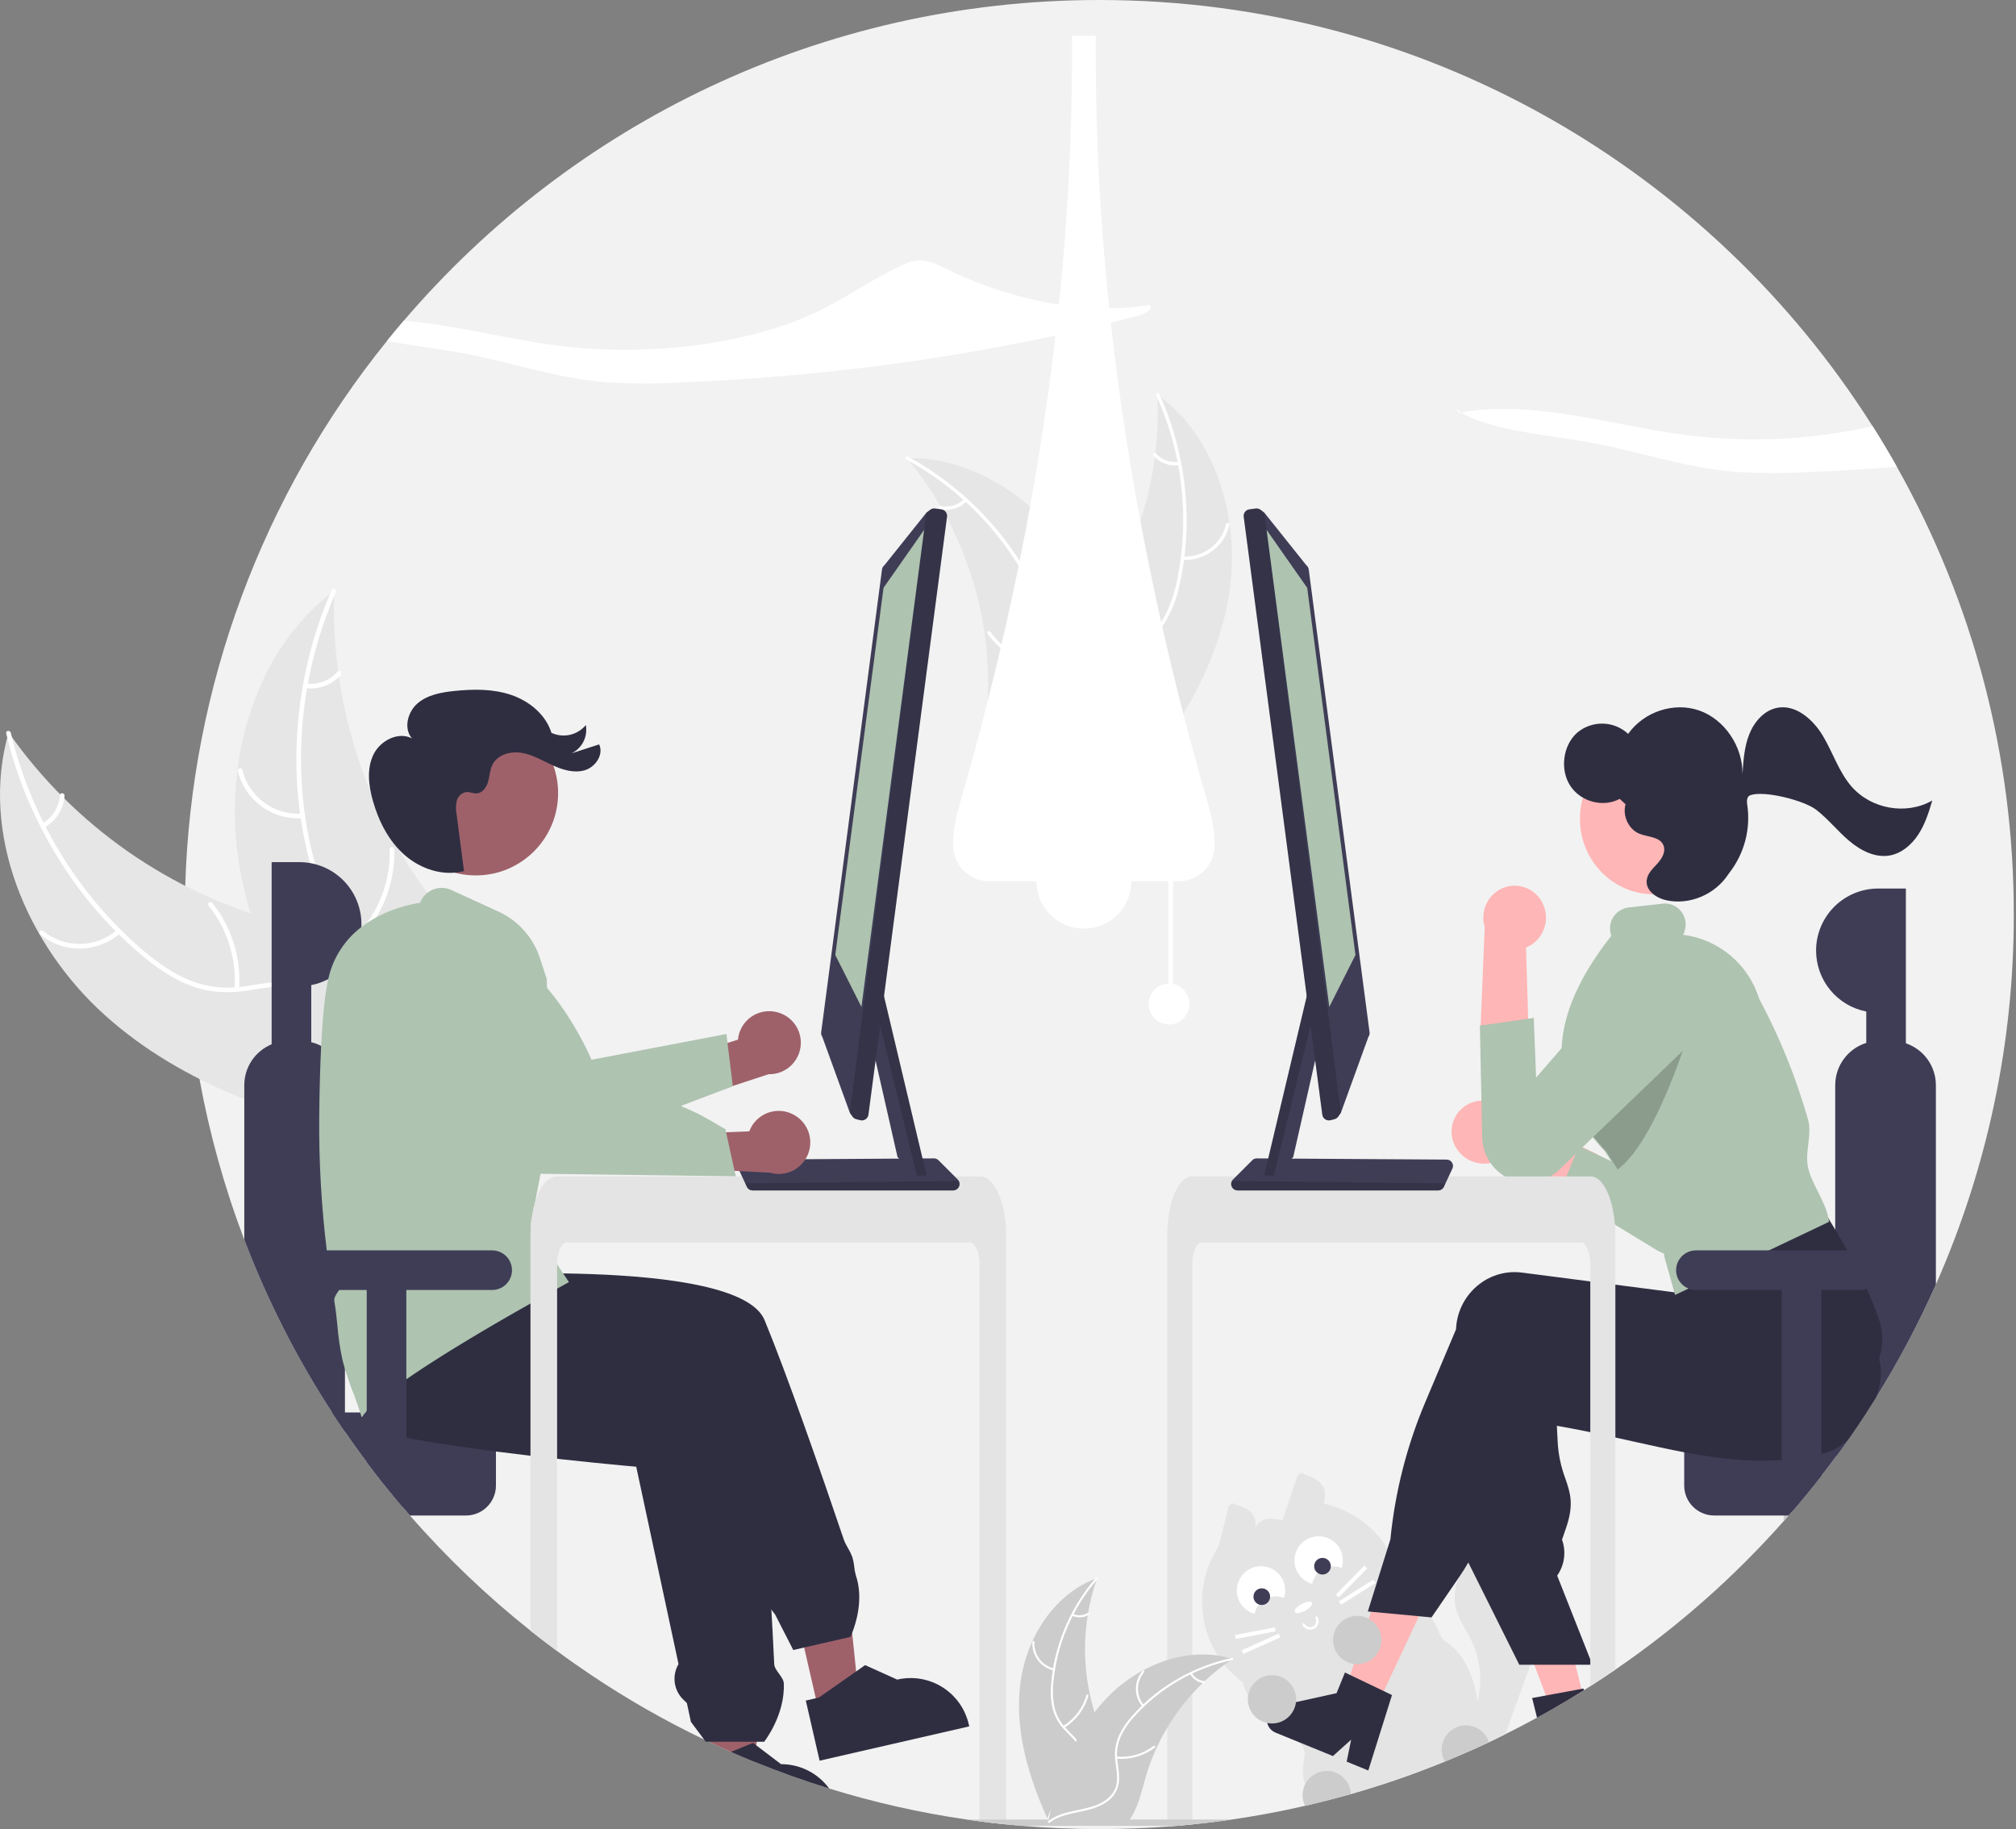 <svg width="884" height="802" viewBox="0 0 884 802" fill="none" xmlns="http://www.w3.org/2000/svg">
<rect x="0" y="0" width="884" height="802" fill="#808080" stroke="none"/>
<g clip-path="url(#clip0_9278_2617)">
<path d="M883.026 401C883.117 456.862 871.479 512.12 848.866 563.2C848.136 564.85 847.396 566.49 846.646 568.12C846.276 568.94 845.896 569.75 845.516 570.57C845.136 571.38 844.756 572.2 844.366 573.01C843.866 574.06 843.366 575.1 842.856 576.14C842.226 577.45 841.586 578.75 840.926 580.05C840.846 580.23 840.756 580.41 840.656 580.59C840.106 581.69 839.556 582.79 838.986 583.89C838.866 584.13 838.746 584.37 838.616 584.6C837.966 585.88 837.296 587.16 836.616 588.43V588.44C835.896 589.79 835.173 591.137 834.446 592.48C832.646 595.8 830.796 599.09 828.896 602.35C828.326 603.32 827.766 604.29 827.186 605.25C826.656 606.15 826.126 607.04 825.586 607.93C825.216 608.55 824.846 609.16 824.466 609.77C823.866 610.76 823.256 611.75 822.636 612.74C822.626 612.75 822.626 612.75 822.626 612.76C821.256 614.96 819.856 617.15 818.446 619.32H818.436C817.786 620.33 817.126 621.33 816.466 622.33V622.34C814.476 625.34 812.446 628.31 810.376 631.25V631.26C810.368 631.261 810.361 631.264 810.356 631.27V631.28L810.336 631.3C808.696 633.65 807.023 635.98 805.316 638.29V638.3C804.226 639.78 803.126 641.26 802.016 642.72C801.106 643.92 800.186 645.117 799.256 646.31C799.066 646.57 798.866 646.82 798.656 647.08V647.09C798.406 647.42 798.156 647.74 797.886 648.07V648.08C793.936 653.13 789.866 658.08 785.676 662.93H785.666C785.446 663.2 785.216 663.46 784.986 663.72C784.766 663.98 784.526 664.24 784.296 664.51H784.286C783.936 664.92 783.576 665.33 783.216 665.74C782.866 666.15 782.496 666.56 782.126 666.97V666.98C760.286 691.621 735.5 713.485 708.326 732.08C704.706 734.57 701.04 736.993 697.326 739.35C696.406 739.94 695.486 740.52 694.556 741.1C694.276 741.29 693.996 741.46 693.716 741.63C693.226 741.94 692.726 742.25 692.226 742.56C691.736 742.86 691.236 743.17 690.736 743.47C688.746 744.69 686.736 745.89 684.726 747.07C684.226 747.37 683.716 747.66 683.206 747.96C682.706 748.25 682.196 748.54 681.686 748.83C681.679 748.84 681.671 748.849 681.66 748.856C681.65 748.863 681.638 748.868 681.626 748.87L681.606 748.88L681.586 748.9H681.576C679.056 750.35 676.526 751.78 673.966 753.16C669.386 755.66 664.76 758.07 660.086 760.39C658.926 760.97 657.756 761.54 656.586 762.11C655.616 762.58 654.636 763.05 653.666 763.51C653.396 763.64 653.136 763.77 652.866 763.89C652.056 764.27 651.246 764.65 650.436 765.02C649.556 765.44 648.666 765.84 647.786 766.24C646.796 766.69 645.816 767.13 644.826 767.57C641.106 769.23 637.346 770.83 633.576 772.37C620.108 777.885 606.343 782.645 592.346 786.63C591.696 786.82 591.036 787.01 590.376 787.19C584.386 788.87 578.353 790.407 572.276 791.8C561.666 794.24 550.959 796.243 540.156 797.81C540.136 797.81 540.106 797.82 540.086 797.82C538.796 798.01 537.496 798.19 536.206 798.37C536.096 798.39 535.976 798.41 535.856 798.42C535.846 798.43 535.836 798.43 535.816 798.42C535.816 798.42 535.816 798.43 535.806 798.42C534.376 798.61 532.946 798.8 531.506 798.98C531.406 799 531.306 799.01 531.206 799.02C529.866 799.18 528.516 799.34 527.166 799.49C525.716 799.65 524.266 799.8 522.806 799.95C521.696 800.06 520.586 800.17 519.476 800.27C519.377 800.29 519.277 800.3 519.176 800.3C518.166 800.39 517.156 800.48 516.146 800.56C516.106 800.56 516.056 800.57 516.016 800.57C515.136 800.65 514.256 800.71 513.376 800.78C503.026 801.6 492.576 802.007 482.026 802C470.576 802 459.243 801.523 448.026 800.57C447.986 800.57 447.946 800.56 447.906 800.56C445.516 800.36 443.13 800.14 440.746 799.9C440.116 799.84 439.496 799.77 438.866 799.71C438.746 799.7 438.626 799.69 438.506 799.67C438.316 799.65 438.126 799.63 437.926 799.61C437.826 799.6 437.716 799.59 437.616 799.57C436.786 799.48 435.956 799.39 435.116 799.29C434.186 799.18 433.246 799.07 432.316 798.95C431.386 798.84 430.446 798.72 429.516 798.59C429.316 798.57 429.106 798.55 428.906 798.51C428.226 798.43 427.546 798.34 426.876 798.24C426.546 798.2 426.226 798.15 425.906 798.1C425.256 798.01 424.616 797.92 423.966 797.82C423.946 797.82 423.916 797.81 423.896 797.81C403.476 794.861 383.317 790.317 363.606 784.22H363.596C362.526 783.89 361.456 783.55 360.386 783.21C360.066 783.12 359.746 783.02 359.426 782.91C356.646 782.02 353.883 781.1 351.136 780.15C347.346 778.85 343.583 777.49 339.846 776.07C338.826 775.68 337.816 775.29 336.796 774.9C334.766 774.1 332.746 773.3 330.736 772.48C327.306 771.08 323.9 769.637 320.516 768.15H320.506V768.14C317.346 766.75 314.21 765.317 311.096 763.84C311.004 763.813 310.917 763.772 310.836 763.72C310.826 763.72 310.826 763.71 310.816 763.71C310.126 763.39 309.436 763.06 308.746 762.73L308.726 762.72C291.574 754.498 275.034 745.054 259.236 734.46C254.166 731.07 249.183 727.567 244.286 723.95C240.336 721.04 236.443 718.057 232.606 715C213.495 699.811 195.809 682.911 179.766 664.51H179.756V664.5C178.626 663.21 177.526 661.93 176.406 660.63V660.62C176.246 660.44 176.096 660.26 175.946 660.08C175.236 659.25 174.546 658.43 173.856 657.59V657.58C172.916 656.47 171.996 655.357 171.096 654.24C170.896 654 170.706 653.77 170.516 653.53H170.506V653.52C169.766 652.62 169.036 651.71 168.316 650.8C167.946 650.35 167.586 649.89 167.226 649.43H167.216V649.42C165.036 646.67 162.899 643.893 160.806 641.09V641.08C160.226 640.31 159.656 639.54 159.096 638.76H159.086C156.406 635.14 153.796 631.477 151.256 627.77V627.76C150.296 626.37 149.346 624.97 148.406 623.56C147.466 622.15 146.536 620.737 145.616 619.32H145.606C144.656 617.86 143.716 616.393 142.786 614.92C142.736 614.84 142.686 614.77 142.646 614.7C141.726 613.25 140.82 611.79 139.926 610.32C139.206 609.15 138.496 607.99 137.806 606.82C137.326 606.03 136.856 605.25 136.396 604.45C136.226 604.18 136.076 603.91 135.926 603.65C134.866 601.84 133.826 600.03 132.786 598.21C131.576 596.07 130.376 593.91 129.206 591.75C128.726 590.86 128.246 589.96 127.776 589.06C127.606 588.77 127.456 588.48 127.306 588.18C126.746 587.12 126.186 586.06 125.636 584.99C125.086 583.93 124.536 582.86 123.996 581.79C123.456 580.72 122.916 579.65 122.386 578.57C121.986 577.76 121.586 576.94 121.196 576.13C121.156 576.062 121.119 575.992 121.086 575.92C120.906 575.54 120.716 575.17 120.546 574.79C120.506 574.732 120.476 574.668 120.456 574.6C120.046 573.76 119.646 572.93 119.256 572.09C118.736 571.01 118.236 569.92 117.736 568.83C117.376 568.07 117.036 567.3 116.686 566.53C116.186 565.45 115.696 564.36 115.216 563.26C114.706 562.13 114.216 560.99 113.726 559.85C113.596 559.56 113.476 559.28 113.356 558.99C113.126 558.47 112.906 557.95 112.686 557.43C112.096 556.05 111.516 554.65 110.946 553.26C110.296 551.69 109.663 550.117 109.046 548.54C108.456 547.07 107.883 545.597 107.326 544.12L107.116 543.58V543.57C98.427 520.734 91.853 497.148 87.476 473.11V473.1C84.981 459.376 83.205 445.53 82.156 431.62C82.096 430.86 82.046 430.1 81.996 429.34C81.336 419.93 81.013 410.483 81.026 401C81.026 396.79 81.093 392.6 81.226 388.43C83.819 301.249 114.897 217.317 169.706 149.47C172.116 146.48 174.57 143.527 177.066 140.61C250.606 54.55 359.946 0 482.026 0C624.756 0 750.076 74.57 821.126 186.88C824.826 192.7 828.366 198.627 831.746 204.66C865.472 264.595 883.136 332.228 883.026 401Z" fill="#F2F2F2"/>
<path d="M676.207 715.75C674.767 719.73 673.33 723.71 671.897 727.69C671.627 728.45 671.347 729.2 671.077 729.96C667.417 740.1 663.753 750.243 660.087 760.39C658.927 760.97 657.757 761.54 656.587 762.11C655.617 762.58 654.637 763.05 653.667 763.51C653.397 763.64 653.137 763.77 652.867 763.89C652.057 764.27 651.246 764.65 650.436 765.02C649.556 765.44 648.667 765.84 647.787 766.24C646.797 766.69 645.817 767.13 644.827 767.57C644.312 766.23 644.018 764.815 643.957 763.38C643.914 761.128 644.18 758.88 644.746 756.7C645.616 753.1 646.997 749.57 647.907 745.96C647.957 745.79 647.997 745.61 648.036 745.44C650.065 736.821 649.128 727.77 645.376 719.75C643.116 714.97 639.876 710.62 638.466 705.52C637.241 700.731 637.785 695.661 639.996 691.24C640.817 689.525 641.849 687.92 643.066 686.46C643.356 686.09 643.666 685.74 643.986 685.39C646.928 682.159 650.836 679.966 655.126 679.14C663.336 677.68 671.916 682.05 676.506 688.91C678.387 691.666 679.534 694.857 679.836 698.18C680.337 704.19 678.257 710.08 676.207 715.75Z" fill="#E4E4E4"/>
<path d="M653.536 756.37C651.656 752.9 648.506 749.86 647.906 745.96C645.956 733.44 641.256 724.46 633.466 719.37C631.206 717.9 630.846 714.65 629.456 712.31C628.836 711.26 628.206 710.21 627.556 709.18C626.506 707.47 625.413 705.793 624.276 704.15C622.122 700.973 619.746 697.953 617.166 695.11C616.096 693.92 614.966 692.77 613.796 691.68L613.786 691.67C613.056 690.97 612.316 690.3 611.546 689.65C611.246 689.39 610.936 689.13 610.616 688.87L610.596 688.85C609.245 687.678 607.83 686.583 606.356 685.57C602.966 683.28 599.136 681.69 595.206 682.96C593.662 683.489 592.174 684.173 590.766 685C590.046 685.41 589.336 685.84 588.626 686.27C588.146 686.56 587.666 686.85 587.186 687.15C586.796 687.38 586.406 687.61 586.016 687.83C582.996 689.57 579.963 691.277 576.916 692.95C576.476 693.2 576.036 693.44 575.586 693.68H575.576C575.266 693.86 574.946 694.03 574.626 694.2C574.016 694.54 573.396 694.88 572.786 695.21C570.956 696.2 569.123 697.18 567.286 698.15C566.346 698.65 565.396 699.13 564.446 699.61C564.006 699.83 563.566 700.05 563.136 700.28H563.126C562.966 700.36 562.816 700.44 562.656 700.52C561.356 701.19 560.076 701.88 558.836 702.63C555.239 704.796 552.114 707.663 549.646 711.06C549.166 711.72 548.706 712.4 548.286 713.1C547.735 714.005 547.235 714.94 546.786 715.9C546.476 716.55 546.186 717.2 545.926 717.86V717.87C543.468 724.19 543.124 731.138 544.946 737.67V737.68C545.066 738.13 545.196 738.57 545.346 739.01C545.586 739.75 545.856 740.49 546.156 741.21C546.487 742.013 546.861 742.797 547.276 743.56V743.57C549.501 747.366 552.278 750.81 555.516 753.79L555.616 753.89C556.016 754.28 556.426 754.68 556.826 755.07C557.046 755.28 557.276 755.49 557.516 755.69C560.976 758.66 566.566 760.91 569.726 763.96C571.416 765.59 572.406 767.44 572.016 769.75C570.976 775.88 571.206 779.85 572.266 782.4C575.146 789.36 584.186 785.82 590.376 787.19C591.036 787.01 591.696 786.82 592.346 786.63C606.343 782.645 620.108 777.885 633.576 772.37C637.346 770.83 641.106 769.23 644.826 767.57C645.816 767.13 646.796 766.69 647.786 766.24C648.666 765.84 649.556 765.44 650.436 765.02C651.246 764.65 652.056 764.27 652.866 763.89C653.136 763.77 653.396 763.64 653.666 763.51C654.636 763.05 655.616 762.58 656.586 762.11C655.596 760.18 654.566 758.27 653.536 756.37Z" fill="#E4E4E4"/>
<path d="M580.372 659.284C582.474 652.936 579.583 648.748 572.146 646.526C571.892 646.295 571.584 646.132 571.251 646.052C570.918 645.971 570.569 645.976 570.238 646.065C569.907 646.154 569.603 646.324 569.355 646.561C569.107 646.797 568.922 647.092 568.817 647.419L562.323 666.66C555.531 664.922 550.549 666.112 549.467 672.831C552.148 665.988 549.627 661.695 542.085 659.864C541.84 659.62 541.537 659.441 541.204 659.346C540.872 659.25 540.521 659.24 540.183 659.316C539.846 659.393 539.534 659.553 539.275 659.783C539.016 660.013 538.82 660.304 538.704 660.63L534.434 677.96C529.233 685.794 526.679 695.089 527.146 704.481C527.613 713.873 531.077 722.868 537.03 730.147C542.982 737.427 551.111 742.608 560.223 744.931C569.335 747.254 578.952 746.597 587.663 743.055C596.374 739.514 603.721 733.275 608.628 725.253C613.534 717.231 615.742 707.848 614.927 698.48C614.111 689.111 610.316 680.251 604.097 673.197C597.879 666.143 589.564 661.267 580.372 659.284Z" fill="#E4E4E4"/>
<path d="M576.238 714.12C575.36 714.59 574.332 714.692 573.379 714.405C572.426 714.117 571.625 713.463 571.154 712.587C571.087 712.462 571.073 712.315 571.114 712.179C571.155 712.043 571.249 711.929 571.374 711.862C571.499 711.795 571.645 711.78 571.781 711.821C571.917 711.862 572.031 711.955 572.099 712.08C572.436 712.705 573.007 713.172 573.688 713.376C574.368 713.581 575.102 713.507 575.728 713.171C576.355 712.835 576.822 712.264 577.028 711.584C577.233 710.904 577.161 710.17 576.825 709.543C576.759 709.418 576.745 709.271 576.786 709.136C576.827 709 576.92 708.886 577.045 708.819C577.17 708.752 577.317 708.737 577.453 708.777C577.589 708.818 577.703 708.911 577.771 709.036C578.241 709.914 578.343 710.942 578.056 711.895C577.768 712.848 577.114 713.648 576.238 714.12Z" fill="white"/>
<path d="M572.309 706.231C574.397 705.11 575.741 703.551 575.31 702.748C574.879 701.945 572.836 702.202 570.748 703.323C568.66 704.443 567.316 706.003 567.747 706.806C568.178 707.609 570.22 707.352 572.309 706.231Z" fill="white"/>
<path d="M550.112 707.592C550.394 706.222 550.974 704.931 551.81 703.811C552.646 702.69 553.718 701.766 554.95 701.105C556.182 700.444 557.544 700.061 558.94 699.984C560.336 699.908 561.732 700.138 563.029 700.66C563.682 698.664 563.728 696.52 563.162 694.498C562.596 692.477 561.444 690.668 559.85 689.301C558.256 687.935 556.293 687.071 554.208 686.821C552.124 686.57 550.012 686.943 548.139 687.892C546.267 688.842 544.718 690.325 543.688 692.155C542.659 693.985 542.195 696.079 542.356 698.172C542.517 700.266 543.294 702.264 544.591 703.916C545.888 705.567 547.645 706.797 549.64 707.449C549.796 707.5 549.953 707.548 550.112 707.592Z" fill="white"/>
<path d="M553.283 703.738C555.3 703.738 556.935 702.103 556.935 700.086C556.935 698.069 555.3 696.435 553.283 696.435C551.267 696.435 549.632 698.069 549.632 700.086C549.632 702.103 551.267 703.738 553.283 703.738Z" fill="#3F3D56"/>
<path d="M575.388 694.45C575.671 693.081 576.25 691.79 577.086 690.67C577.922 689.549 578.994 688.625 580.226 687.964C581.458 687.303 582.82 686.92 584.216 686.843C585.613 686.766 587.009 686.997 588.306 687.519C588.958 685.523 589.005 683.379 588.439 681.357C587.873 679.335 586.72 677.527 585.126 676.16C583.532 674.794 581.569 673.93 579.485 673.68C577.4 673.429 575.288 673.802 573.415 674.751C571.543 675.701 569.994 677.184 568.965 679.014C567.935 680.844 567.472 682.938 567.632 685.031C567.793 687.125 568.571 689.123 569.867 690.775C571.164 692.426 572.921 693.656 574.917 694.308C575.073 694.359 575.23 694.407 575.388 694.45Z" fill="white"/>
<path d="M579.9 690.393C581.917 690.393 583.552 688.759 583.552 686.742C583.552 684.725 581.917 683.09 579.9 683.09C577.883 683.09 576.249 684.725 576.249 686.742C576.249 688.759 577.883 690.393 579.9 690.393Z" fill="#3F3D56"/>
<path d="M598.225 686.489L585.757 699.194L587.015 700.429L599.483 687.724L598.225 686.489Z" fill="white"/>
<path d="M602.186 692.637L587.123 702.12L588.062 703.612L603.126 694.129L602.186 692.637Z" fill="white"/>
<path d="M559.01 713.547L541.531 716.912L541.864 718.643L559.343 715.278L559.01 713.547Z" fill="white"/>
<path d="M560.693 716.302L544.463 723.612L545.187 725.219L561.417 717.91L560.693 716.302Z" fill="white"/>
<path d="M45.953 445.089C11.762 414.318 -8.94 365.384 3.783 321.181C32.495 362.142 74.77 391.627 123.128 404.419C141.796 409.285 163.066 412.753 174.423 428.347C181.49 438.05 183.131 450.872 181.458 462.758C179.785 474.645 175.109 485.87 170.476 496.944L170.721 499.931C125.57 491.145 80.143 475.86 45.953 445.089Z" fill="#E6E6E6"/>
<path d="M4.738 321.32C13.428 357.977 33.885 392.096 62.589 416.581C68.795 421.875 75.551 426.705 83.129 429.827C90.54 432.814 98.615 433.763 106.516 432.573C113.905 431.612 121.351 429.774 128.845 430.626C136.744 431.524 143.343 435.95 147.953 442.323C153.594 450.121 156.096 459.48 158.225 468.718C160.589 478.975 162.882 489.665 169.653 498.048C170.474 499.064 168.85 500.277 168.031 499.263C156.249 484.679 157.861 464.491 149.328 448.375C145.347 440.855 139.075 434.489 130.436 432.91C122.882 431.528 115.202 433.418 107.729 434.455C99.882 435.545 92.29 435.281 84.762 432.622C77.061 429.903 70.102 425.327 63.788 420.215C49.557 408.516 37.253 394.653 27.329 379.133C15.903 361.482 7.581 342.007 2.723 321.551C2.423 320.284 4.44 320.062 4.738 321.32Z" fill="white"/>
<path d="M52.839 409.114C48.007 413.382 41.816 415.794 35.371 415.918C28.926 416.043 22.646 413.872 17.653 409.794C16.646 408.965 17.886 407.361 18.895 408.191C23.537 411.997 29.387 414.018 35.388 413.89C41.39 413.762 47.148 411.493 51.623 407.492C52.597 406.623 53.807 408.251 52.839 409.114Z" fill="white"/>
<path d="M102.833 433.554C103.765 420.409 99.709 407.396 91.473 397.109C90.656 396.09 92.279 394.876 93.095 395.894C101.646 406.615 105.84 420.166 104.84 433.842C104.743 435.146 102.737 434.851 102.833 433.554Z" fill="white"/>
<path d="M18.554 361.038C20.768 359.777 22.633 357.985 23.983 355.824C25.333 353.663 26.125 351.201 26.288 348.658C26.368 347.354 28.374 347.651 28.295 348.946C28.102 351.755 27.224 354.473 25.738 356.864C24.251 359.254 22.203 361.245 19.77 362.661C19.552 362.814 19.283 362.878 19.02 362.84C18.756 362.802 18.517 362.665 18.351 362.457C18.191 362.242 18.123 361.972 18.161 361.706C18.199 361.44 18.34 361.2 18.554 361.038Z" fill="white"/>
<path d="M146.569 258.993C146.543 259.809 146.516 260.625 146.503 261.451C146.202 272.419 146.793 283.394 148.27 294.267C148.371 295.11 148.486 295.962 148.61 296.8C152.447 322.957 161.107 348.175 174.15 371.171C179.348 380.317 185.235 389.054 191.759 397.307C200.77 408.704 211.446 420.344 216.03 433.66C216.524 435.044 216.932 436.457 217.251 437.891L174.346 499.399C174.178 499.49 174.024 499.591 173.856 499.683L172.255 502.217C171.889 501.815 171.518 501.39 171.151 500.988C170.938 500.756 170.734 500.509 170.521 500.277C170.382 500.118 170.243 499.958 170.108 499.822C170.061 499.769 170.015 499.716 169.983 499.673C169.848 499.537 169.737 499.396 169.617 499.271C167.535 496.901 165.467 494.513 163.412 492.105C163.398 492.096 163.398 492.096 163.393 492.072C147.781 473.691 133.565 453.846 122.814 432.473C122.491 431.83 122.153 431.178 121.849 430.506C117.057 420.846 113.061 410.81 109.904 400.498C108.193 394.846 106.769 389.111 105.638 383.316C102.745 368.335 102.226 352.992 104.1 337.849C107.841 307.664 121.194 279.011 144.755 260.398C145.358 259.922 145.952 259.459 146.569 258.993Z" fill="#E6E6E6"/>
<path d="M147.254 259.676C132.122 294.176 127.914 333.735 136.091 370.567C137.859 378.53 140.345 386.454 144.516 393.51C148.635 400.357 154.511 405.975 161.536 409.783C168.014 413.464 175.067 416.48 180.537 421.672C186.303 427.144 188.907 434.651 188.751 442.516C188.56 452.138 184.923 461.117 181.061 469.775C176.773 479.387 172.167 489.304 172.527 500.074C172.571 501.379 170.543 501.37 170.5 500.067C169.874 481.329 183.315 466.18 186.205 448.175C187.554 439.774 186.379 430.915 180.432 424.453C175.233 418.802 167.963 415.686 161.371 412.015C154.45 408.161 148.547 403.38 144.137 396.724C139.626 389.916 136.824 382.073 134.861 374.19C130.541 356.281 129.064 337.805 130.484 319.437C131.988 298.465 137.069 277.905 145.506 258.647C146.029 257.455 147.773 258.492 147.254 259.676Z" fill="white"/>
<path d="M132.802 358.735C126.374 359.234 119.979 357.432 114.758 353.65C109.537 349.869 105.83 344.355 104.299 338.093C103.993 336.825 105.95 336.291 106.256 337.561C107.67 343.395 111.124 348.531 115.993 352.042C120.862 355.553 126.826 357.208 132.808 356.708C134.108 356.601 134.094 358.628 132.802 358.735Z" fill="white"/>
<path d="M158.005 408.349C166.663 398.415 171.26 385.582 170.877 372.409C170.838 371.104 172.865 371.113 172.904 372.416C173.277 386.124 168.467 399.469 159.434 409.787C158.572 410.77 157.148 409.326 158.005 408.349Z" fill="white"/>
<path d="M134.372 299.707C136.899 300.032 139.468 299.725 141.847 298.812C144.225 297.9 146.34 296.41 148.001 294.478C148.85 293.485 150.273 294.93 149.43 295.917C147.585 298.043 145.247 299.685 142.621 300.699C139.995 301.713 137.161 302.069 134.366 301.735C134.1 301.725 133.847 301.615 133.659 301.426C133.472 301.237 133.363 300.984 133.355 300.718C133.358 300.449 133.466 300.193 133.656 300.003C133.847 299.814 134.104 299.708 134.372 299.707Z" fill="white"/>
<path d="M538.521 263.095C544.481 230.13 534.576 192.724 507.536 172.95C509.274 209.338 498.086 245.168 475.95 274.101C467.372 285.228 456.674 296.711 457.09 310.755C457.349 319.493 462.123 327.607 468.387 333.704C474.652 339.801 482.35 344.179 489.957 348.488L491.147 350.317C513.224 325.121 532.56 296.06 538.521 263.095Z" fill="#E6E6E6"/>
<path d="M507.048 173.456C518.507 198.706 521.719 226.924 516.228 254.103C515.15 259.975 513.153 265.64 510.31 270.89C507.376 275.915 503.15 280.062 498.071 282.901C493.388 285.644 488.281 287.906 484.346 291.739C482.362 293.731 480.82 296.12 479.824 298.749C478.827 301.379 478.397 304.189 478.562 306.996C478.793 314.001 481.526 320.506 484.421 326.774C487.634 333.733 491.083 340.911 490.923 348.757C490.903 349.708 492.38 349.682 492.399 348.733C492.677 335.082 482.745 324.177 480.47 311.093C479.408 304.988 480.18 298.526 484.449 293.764C488.182 289.599 493.447 287.262 498.212 284.526C503.207 281.829 507.466 277.95 510.617 273.227C513.717 268.139 515.929 262.56 517.158 256.729C520.134 243.647 521.034 230.178 519.826 216.816C518.532 201.559 514.637 186.635 508.31 172.69C507.919 171.828 506.659 172.599 507.048 173.456Z" fill="white"/>
<path d="M518.512 245.455C523.197 245.757 527.837 244.384 531.603 241.582C535.369 238.779 538.016 234.728 539.072 230.153C539.282 229.227 537.853 228.857 537.642 229.784C536.667 234.046 534.201 237.819 530.688 240.422C527.176 243.025 522.848 244.286 518.487 243.979C517.54 243.913 517.569 245.39 518.512 245.455Z" fill="white"/>
<path d="M500.629 281.823C494.229 274.671 490.76 265.37 490.914 255.774C490.93 254.823 489.454 254.848 489.438 255.798C489.297 265.784 492.926 275.456 499.602 282.884C500.239 283.592 501.262 282.527 500.629 281.823Z" fill="white"/>
<path d="M516.808 202.485C514.971 202.746 513.098 202.546 511.357 201.904C509.616 201.262 508.062 200.198 506.834 198.807C506.206 198.092 505.184 199.157 505.807 199.868C507.171 201.398 508.889 202.572 510.811 203.285C512.732 203.999 514.8 204.231 516.832 203.961C517.026 203.952 517.209 203.869 517.344 203.73C517.479 203.591 517.555 203.405 517.558 203.211C517.554 203.016 517.473 202.83 517.333 202.694C517.192 202.558 517.004 202.483 516.808 202.485Z" fill="white"/>
<path d="M397.593 200.83C397.972 201.288 398.351 201.745 398.727 202.215C403.793 208.396 408.347 214.978 412.346 221.897C412.664 222.427 412.978 222.969 413.28 223.507C422.737 240.278 428.999 258.659 431.746 277.715C432.832 285.299 433.34 292.955 433.265 300.616C433.16 311.197 432.205 322.66 435.505 332.371C435.838 333.388 436.233 334.383 436.689 335.352L488.824 351.627C488.961 351.605 489.095 351.595 489.232 351.572L491.284 352.317C491.316 351.922 491.34 351.512 491.371 351.117C491.391 350.888 491.398 350.656 491.417 350.427C491.427 350.273 491.435 350.119 491.452 349.981C491.455 349.929 491.458 349.878 491.458 349.839C491.475 349.701 491.476 349.57 491.489 349.444C491.63 347.151 491.756 344.854 491.866 342.551C491.869 342.54 491.869 342.54 491.861 342.524C492.652 324.978 491.985 307.212 488.643 290.112C488.542 289.598 488.446 289.072 488.321 288.55C486.772 280.85 484.596 273.29 481.814 265.945C480.279 261.928 478.541 257.992 476.607 254.151C471.591 244.235 465.047 235.17 457.214 227.288C441.597 211.578 421.13 201.037 399.264 200.829C398.705 200.824 398.156 200.823 397.593 200.83Z" fill="#E6E6E6"/>
<path d="M397.504 201.528C421.855 214.789 441.409 235.386 453.389 260.393C456.063 265.731 457.879 271.456 458.771 277.36C459.453 283.138 458.576 288.994 456.23 294.319C454.142 299.328 451.426 304.209 450.593 309.639C450.207 312.424 450.415 315.259 451.202 317.959C451.989 320.658 453.338 323.161 455.16 325.303C459.561 330.757 465.66 334.305 471.745 337.567C478.501 341.189 485.576 344.843 490.172 351.205C490.729 351.975 491.892 351.066 491.336 350.297C483.339 339.229 468.844 336.503 459.15 327.426C454.626 323.19 451.352 317.566 451.893 311.193C452.367 305.621 455.163 300.584 457.32 295.531C459.685 290.37 460.75 284.709 460.423 279.041C459.835 273.112 458.242 267.325 455.713 261.93C450.212 249.693 442.822 238.397 433.812 228.455C423.593 217.052 411.498 207.481 398.051 200.157C397.218 199.704 396.677 201.078 397.504 201.528Z" fill="white"/>
<path d="M450.005 252.114C453.928 249.534 456.806 245.645 458.126 241.139C459.445 236.633 459.12 231.806 457.209 227.517C456.819 226.651 455.455 227.216 455.845 228.084C457.632 232.073 457.935 236.571 456.697 240.764C455.46 244.957 452.764 248.569 449.097 250.95C448.301 251.468 449.214 252.629 450.005 252.114Z" fill="white"/>
<path d="M457.623 291.919C448.207 290.061 439.838 284.723 434.183 276.968C433.623 276.2 432.46 277.109 433.019 277.876C438.918 285.935 447.639 291.472 457.442 293.384C458.376 293.565 458.552 292.099 457.623 291.919Z" fill="white"/>
<path d="M422.774 218.83C421.464 220.145 419.848 221.113 418.072 221.649C416.295 222.184 414.413 222.27 412.595 221.898C411.663 221.705 411.488 223.172 412.414 223.364C414.425 223.765 416.503 223.667 418.467 223.08C420.431 222.493 422.221 221.433 423.682 219.995C423.831 219.871 423.927 219.694 423.951 219.502C423.975 219.309 423.924 219.115 423.81 218.958C423.689 218.805 423.512 218.705 423.318 218.681C423.124 218.657 422.929 218.711 422.774 218.83Z" fill="white"/>
<path d="M131.275 378.018C138.492 378.018 145.414 380.885 150.518 385.989C155.622 391.092 158.489 398.014 158.489 405.232C158.488 411.545 156.293 417.662 152.279 422.535C148.265 427.407 142.682 430.733 136.486 431.943V476.454H119.115V378.018H131.275Z" fill="#3F3D56"/>
<path d="M797.889 638.756V648.076C793.939 653.126 789.869 658.076 785.679 662.926C785.229 663.456 784.769 663.976 784.299 664.506C783.589 665.336 782.859 666.156 782.129 666.976V638.756H797.889Z" fill="#CACACA"/>
<path d="M751.649 619.316C748.165 619.32 744.825 620.706 742.362 623.17C739.899 625.633 738.513 628.973 738.509 632.456V651.366C738.513 654.85 739.899 658.19 742.362 660.653C744.825 663.117 748.165 664.502 751.649 664.506H784.299C784.769 663.976 785.229 663.456 785.679 662.926C789.869 658.076 793.939 653.126 797.889 648.076C798.149 647.746 798.409 647.416 798.659 647.086C800.919 644.196 803.139 641.256 805.319 638.296C807.019 635.976 808.709 633.636 810.359 631.276C810.369 631.266 810.379 631.266 810.379 631.256C813.139 627.336 815.829 623.356 818.449 619.316H751.649Z" fill="#3F3D56"/>
<path d="M835.719 457.457C833.712 456.764 831.603 456.412 829.479 456.417H824.109C822.153 456.418 820.208 456.711 818.339 457.287C814.396 458.526 810.951 460.989 808.504 464.32C806.056 467.65 804.734 471.674 804.729 475.807V633.557C804.729 634.147 804.759 634.727 804.809 635.297C804.896 636.309 805.067 637.312 805.319 638.297C807.019 635.977 808.709 633.637 810.359 631.277C810.369 631.267 810.379 631.267 810.379 631.257C813.139 627.337 815.829 623.357 818.449 619.317C819.859 617.147 821.259 614.957 822.629 612.757C832.529 596.873 841.297 580.312 848.869 563.197V475.806C848.865 471.758 847.595 467.813 845.237 464.523C842.879 461.232 839.551 458.762 835.719 457.457Z" fill="#3F3D56"/>
<path d="M173.859 638.756V657.586C169.359 652.206 165.009 646.706 160.809 641.086C160.229 640.316 159.659 639.536 159.089 638.756H173.859Z" fill="#CACACA"/>
<path d="M204.339 619.316H145.609C147.459 622.166 149.342 624.983 151.259 627.766C153.799 631.476 156.409 635.14 159.089 638.756C159.659 639.536 160.229 640.316 160.809 641.086C165.019 646.706 169.369 652.206 173.859 657.586C174.699 658.606 175.549 659.616 176.409 660.626C177.509 661.926 178.626 663.22 179.759 664.506H204.339C207.822 664.502 211.16 663.116 213.622 660.652C216.083 658.189 217.467 654.849 217.469 651.366V632.456C217.467 628.974 216.083 625.634 213.622 623.171C211.16 620.707 207.822 619.321 204.339 619.316Z" fill="#3F3D56"/>
<path d="M140.829 458.607C138.06 457.171 134.988 456.42 131.869 456.417H126.509C123.973 456.413 121.461 456.913 119.119 457.887C115.571 459.352 112.537 461.837 110.401 465.027C108.265 468.216 107.123 471.968 107.119 475.807V543.576C117.216 570.121 130.119 595.512 145.609 619.317C147.459 622.167 149.342 624.983 151.259 627.766V475.807C151.257 472.261 150.283 468.783 148.444 465.751C146.606 462.719 143.972 460.248 140.829 458.607Z" fill="#3F3D56"/>
<path d="M359.293 751.489L376.909 747.447L369.703 677.575L343.703 683.541L359.293 751.489Z" fill="#9E616A"/>
<path d="M375.319 690.866C374.958 689.635 374.714 688.373 374.589 687.096C374.443 685.588 374.148 684.097 373.709 682.646C373.208 681.326 372.589 680.055 371.859 678.846C371.509 678.206 371.139 677.566 370.809 676.916C370.477 676.267 370.189 675.595 369.949 674.906C359.639 644.456 345.249 603.076 335.269 578.856C329.399 564.606 293.299 559.866 259.239 558.656C255.089 558.506 250.969 558.406 246.939 558.356C245.549 558.336 244.169 558.316 242.799 558.306C239.299 558.286 235.889 558.286 232.609 558.326C232.179 558.326 231.749 558.326 231.319 558.336C228.929 558.356 226.612 558.39 224.369 558.436C208.949 558.736 197.619 559.436 195.599 559.566L177.609 548.256L174.099 546.046L173.729 548.256L170.899 565.116L166.069 593.886L178.179 597.286L186.039 599.486L232.609 612.546L242.509 615.326L242.569 615.346L259.239 615.316L304.819 615.236L307.019 621.066C306.229 622.293 305.709 623.674 305.494 625.118C305.279 626.561 305.374 628.033 305.772 629.437C306.171 630.841 306.863 632.144 307.804 633.259C308.745 634.375 309.912 635.277 311.229 635.906L312.939 636.716L333.769 691.836C333.833 696.822 335.39 701.674 338.239 705.766C338.589 706.276 338.969 706.776 339.369 707.266L339.829 707.816L347.839 723.486L352.609 722.386L372.909 717.736L373.009 717.536C373.019 717.506 373.279 716.956 373.659 715.996V715.966C375.249 711.996 378.769 701.146 375.319 690.866Z" fill="#2F2E41"/>
<path d="M424.809 756.136C424.05 752.777 422.635 749.602 420.644 746.792C418.653 743.982 416.126 741.594 413.209 739.765C410.291 737.935 407.041 736.701 403.644 736.134C400.248 735.566 396.773 735.676 393.419 736.456L379.349 730.106L375.409 732.876L359.069 744.336L357.719 744.646L353.339 745.646L359.389 772.016L425.009 756.966L424.809 756.136Z" fill="#2F2E41"/>
<path d="M337.769 715.476L331.819 763.716L331.619 765.296L330.739 772.486C327.309 771.086 323.889 769.636 320.509 768.146C317.349 766.756 314.212 765.323 311.099 763.846V715.486L337.769 715.476Z" fill="#9E616A"/>
<path d="M208.655 383.844C228.577 383.844 244.728 367.693 244.728 347.77C244.728 327.848 228.577 311.697 208.655 311.697C188.732 311.697 172.582 327.848 172.582 347.77C172.582 367.693 188.732 383.844 208.655 383.844Z" fill="#9E616A"/>
<path d="M341.599 733.886C340.599 732.516 339.559 731.086 339.499 729.716C339.269 724.886 339.029 720.106 338.779 715.426C338.599 712.156 338.419 708.926 338.239 705.766C338.219 705.366 338.189 704.966 338.169 704.576C337.859 699.346 339.409 693.826 340.899 688.476C341.389 686.726 341.879 684.956 342.319 683.186C343.419 679.242 343.881 675.147 343.689 671.056C341.129 638.666 329.689 608.206 324.559 603.076C316.759 595.276 281.489 577.256 259.239 566.296C255.289 564.346 251.749 562.626 248.849 561.226C246.279 559.976 244.209 558.986 242.799 558.306C241.719 557.796 241.019 557.466 240.779 557.346L240.659 557.286L232.609 558.186L231.319 558.336L224.219 559.136L178.029 564.316L170.899 565.116L160.809 566.256L151.699 567.276L151.359 567.306L151.299 567.646C151.299 567.656 151.279 567.726 151.259 567.856C149.692 577.741 149.692 587.811 151.259 597.696C152.439 604.406 154.669 611.226 158.629 616.966C159.169 617.746 159.729 618.496 160.329 619.216C160.349 619.254 160.376 619.288 160.409 619.316C160.539 619.476 160.669 619.636 160.809 619.796V619.806C165.338 625.074 171.419 628.774 178.179 630.376C179.179 630.646 180.199 630.866 181.249 631.046C192.439 633.026 205.079 634.846 217.469 636.446C222.599 637.106 227.689 637.726 232.609 638.306C242.459 639.466 251.659 640.446 259.239 641.226C269.859 642.306 277.319 642.976 278.979 643.116L297.529 729.656C296.073 732.118 295.492 735 295.881 737.834C296.269 740.668 297.604 743.287 299.669 745.266L301.189 746.736L302.949 754.976L308.749 762.736L309.479 763.716H335.069L335.209 763.546C335.299 763.426 344.299 751.866 343.689 738.096C343.629 736.676 342.639 735.326 341.599 733.886Z" fill="#2F2E41"/>
<path d="M340.9 443.851C338.962 443.321 336.932 443.223 334.952 443.563C332.972 443.903 331.091 444.672 329.44 445.818C327.79 446.964 326.411 448.457 325.4 450.193C324.39 451.93 323.772 453.866 323.591 455.867L293.618 465.235L294.869 484.837L337.01 471.014C340.391 471.095 343.685 469.934 346.267 467.749C348.849 465.565 350.54 462.509 351.02 459.161C351.499 455.812 350.734 452.405 348.869 449.583C347.004 446.761 344.169 444.722 340.9 443.851Z" fill="#9E616A"/>
<path d="M321.344 476.29L298.943 484.768L298.37 485.88C297.69 487.199 296.757 488.371 295.624 489.33C294.491 490.288 293.18 491.014 291.767 491.466C290.353 491.918 288.864 492.087 287.385 491.964C285.906 491.841 284.466 491.427 283.147 490.747L232.797 509.804C232.797 509.804 210.311 487.302 194.302 467.221L199.758 433.662C201.022 425.876 203.708 418.388 207.682 411.574C240.513 418.773 259.359 464.669 259.359 464.669L318.529 453.379L321.344 476.29Z" fill="#AEC3B0"/>
<path d="M203.529 381.916C194.498 384.355 184.542 381.112 177.494 374.961C170.446 368.81 166.037 360.094 163.497 351.091C161.637 344.497 160.755 337.178 163.691 330.988C166.626 324.798 174.528 320.622 180.624 323.749C176.863 319.367 178.742 312.121 183.134 308.373C187.526 304.625 193.557 303.55 199.3 302.963C207.636 302.11 216.247 302.015 224.179 304.715C232.111 307.416 239.319 313.32 241.801 321.324C244.337 322.504 247.192 322.81 249.92 322.194C252.649 321.578 255.096 320.075 256.878 317.92C257.337 320.395 256.968 322.953 255.828 325.198C254.687 327.442 252.839 329.248 250.568 330.337L262.722 326.396C264.812 330.821 261.15 336.296 256.466 337.713C251.782 339.13 246.727 337.581 242.282 335.535C237.838 333.488 233.531 330.9 228.703 330.101C223.875 329.303 218.205 330.854 215.972 335.208C214.802 337.489 214.741 340.16 214.062 342.631C213.383 345.102 211.663 347.664 209.108 347.867C207.494 347.994 205.913 347.135 204.304 347.31C203.316 347.505 202.406 347.983 201.686 348.687C200.966 349.39 200.467 350.289 200.249 351.272C199.848 353.244 199.844 355.277 200.235 357.252L203.322 380.85L203.529 381.916Z" fill="#2F2E41"/>
<path d="M248.849 561.226L246.939 558.356L232.999 537.446L232.719 537.036L237.029 514.676L238.369 507.696L241.299 492.506L240.449 457.736L239.839 433.136L239.749 429.276L236.659 419.856C235.194 415.451 232.841 411.394 229.745 407.935C226.649 404.476 222.876 401.689 218.659 399.746L197.859 390.226C195.411 389.112 192.621 389.016 190.102 389.959C187.583 390.901 185.542 392.806 184.428 395.254C184.335 395.459 184.249 395.666 184.169 395.876C181.319 396.266 168.949 398.346 158.459 406.486C151.11 412.078 145.98 420.092 143.979 429.106C143.959 429.176 143.949 429.246 143.929 429.316C142.539 435.526 141.499 445.326 140.829 458.606C140.379 467.386 140.096 477.673 139.979 489.466C139.793 509.124 140.898 528.773 143.289 548.286C143.519 550.146 143.759 551.996 144.009 553.856C144.219 555.416 145.719 556.906 147.169 558.336C148.499 559.646 149.869 561.006 150.059 562.236C150.229 563.316 149.539 564.446 148.719 565.626C148.619 565.776 148.509 565.926 148.409 566.076C147.389 567.526 146.339 569.036 146.609 570.626C147.239 574.206 147.609 577.846 147.959 581.366C148.35 586.213 149.052 591.03 150.059 595.786C150.409 597.246 150.809 598.716 151.259 600.186C152.309 603.636 153.579 607.076 154.819 610.436C155.889 613.356 156.999 616.356 157.939 619.316C158.119 619.866 158.289 620.406 158.449 620.946L158.529 621.226L158.819 621.276H158.839C159.233 620.574 159.703 619.917 160.239 619.316C160.263 619.278 160.294 619.244 160.329 619.216C160.469 619.046 160.629 618.866 160.809 618.676C162.999 616.286 167.759 611.996 178.179 604.766C180.509 603.156 183.119 601.406 186.039 599.486C196.749 592.476 211.709 583.346 232.609 571.556C237.849 568.596 243.473 565.466 249.479 562.166L248.849 561.226Z" fill="#AEC3B0"/>
<path d="M361.019 781.207C358.59 778.768 355.702 776.834 352.521 775.518C349.341 774.201 345.931 773.528 342.489 773.536L331.619 765.297L330.189 764.207L320.509 768.146C323.889 769.636 327.309 771.087 330.739 772.487C341.469 776.867 352.425 780.78 363.609 784.227C362.823 783.156 361.957 782.146 361.019 781.207Z" fill="#2F2E41"/>
<path d="M602.45 750.808L588.836 744.297L607.537 687.392L627.63 697.002L602.45 750.808Z" fill="#FFB6B6"/>
<path d="M693.719 741.636C689.759 744.106 685.749 746.506 681.689 748.836V748.866L681.629 748.876L681.609 748.886L680.069 749.266L677.859 743.426L672.759 729.956L658.859 693.256L680.469 687.926L681.689 692.876L690.829 729.946L693.449 740.546L693.719 741.636Z" fill="#FFB6B6"/>
<path d="M638.604 503.475C640.546 506.628 643.644 508.898 647.236 509.799C650.828 510.7 654.63 510.162 657.83 508.298C658.474 507.909 659.084 507.467 659.655 506.976L702.696 531.676L700.826 506.321L660.241 486.753C658.032 484.534 655.15 483.112 652.046 482.707C648.942 482.303 645.792 482.94 643.089 484.519C639.995 486.376 637.766 489.387 636.892 492.889C636.017 496.39 636.57 500.095 638.428 503.189C638.485 503.285 638.544 503.38 638.604 503.475Z" fill="#FFB6B6"/>
<path d="M684.191 522.375L691.799 527.012L725.968 547.848C728.211 549.251 730.709 550.199 733.318 550.637C735.927 551.075 738.597 550.995 741.175 550.402C743.754 549.808 746.19 548.712 748.344 547.177C750.499 545.642 752.331 543.698 753.734 541.455L753.745 541.437C756.275 537.268 757.17 532.31 756.258 527.521L741.071 451.647C740.51 448.669 739.312 445.847 737.56 443.374C735.808 440.901 733.543 438.835 730.919 437.318C728.295 435.801 725.374 434.869 722.356 434.584C719.339 434.3 716.296 434.671 713.435 435.671C708.625 437.361 704.641 440.82 702.291 445.343C699.942 449.867 699.404 455.116 700.787 460.022L716.667 513.868L692.326 502.519L684.191 522.375Z" fill="#AEC3B0"/>
<path d="M824.299 597.186C824.289 597.156 824.269 597.046 824.239 596.876L824.209 596.766C824.139 596.406 824.059 596.006 823.969 595.566C821.928 585.434 819.307 575.428 816.119 565.596C814.23 559.575 811.727 553.765 808.649 548.256C808.549 548.076 808.439 547.896 808.329 547.716L807.959 547.116L804.849 548.256L804.729 548.296L757.449 565.626L743.779 570.636L743.349 570.796L741.019 580.296L708.329 576.066L681.689 572.616L674.039 571.626C670.722 571.194 667.353 571.426 664.127 572.308C660.901 573.191 657.883 574.706 655.249 576.766C652.5 578.898 650.202 581.555 648.49 584.584C646.779 587.612 645.687 590.951 645.279 594.406C645.179 595.166 645.119 595.936 645.089 596.696L642.779 682.866V682.976L643.849 685.116L666.199 729.956H681.689L690.829 729.946H698.259L682.809 690.856L683.159 690.326C684.612 688.098 685.529 685.562 685.836 682.919C686.143 680.277 685.833 677.599 684.929 675.096L686.669 670.056C690.279 659.646 688.569 654.646 686.409 648.326C684.469 643.187 683.329 637.781 683.029 632.296L682.669 625.166C691.739 626.756 700.189 628.526 708.329 630.306C711.049 630.896 713.742 631.493 716.409 632.096C723.999 633.786 731.329 635.416 738.509 636.776C753.049 639.546 766.979 641.236 781.289 640.186C781.569 640.166 781.849 640.146 782.129 640.116C785.609 639.836 789.109 639.386 792.649 638.756C794.639 638.396 796.639 637.986 798.659 637.506C799.219 637.366 799.789 637.226 800.349 637.086C801.904 636.676 803.402 636.075 804.809 635.296C806.81 634.179 808.673 632.829 810.359 631.276C810.369 631.266 810.379 631.266 810.379 631.256C813.139 627.336 815.829 623.356 818.449 619.316C819.859 617.146 821.259 614.956 822.629 612.756C824.629 607.266 825.389 601.726 824.299 597.186Z" fill="#2F2E41"/>
<path d="M824.629 580.996C824.479 580.356 824.289 579.706 824.089 579.076C822.501 574.305 820.652 569.624 818.549 565.056C816.189 559.856 813.359 554.286 809.989 548.256C808.359 545.336 806.605 542.3 804.729 539.146C803.789 537.566 802.812 535.956 801.799 534.316C801.759 534.241 801.716 534.167 801.669 534.096L801.379 533.616L754.599 539.876L737.179 542.206L736.139 550.886L735.889 553.036C735.879 553.036 735.879 553.036 735.889 553.046L735.189 558.906V558.916L734.259 566.656L734.179 566.646L708.329 563.296L681.689 559.846L667.379 557.996C664.062 557.564 660.693 557.796 657.467 558.678C654.241 559.561 651.223 561.076 648.589 563.136C645.84 565.268 643.542 567.925 641.83 570.954C640.119 573.982 639.027 577.321 638.619 580.776C638.529 581.476 638.469 582.196 638.439 582.906L624.939 614.896C616.861 634.028 611.716 654.269 609.679 674.936L599.779 706.586L601.189 706.716L622.169 708.666L627.709 709.186L639.909 691.376C641.299 689.346 642.619 687.256 643.849 685.116C645.874 681.621 647.674 678 649.239 674.276L675.629 611.476C677.669 611.826 679.689 612.16 681.689 612.476C690.939 613.976 699.819 615.2 708.329 616.146C735.999 619.236 759.959 619.476 781.289 616.856C787.279 616.126 793.069 615.166 798.659 613.976C800.709 613.546 802.732 613.083 804.729 612.586C805.199 612.476 805.659 612.366 806.119 612.246C810.252 611.18 814.051 609.095 817.169 606.181C820.288 603.267 822.626 599.617 823.969 595.566C825.572 590.872 825.801 585.817 824.629 580.996Z" fill="#2F2E41"/>
<path d="M725.153 392.127C743.024 392.127 757.512 377.317 757.512 359.047C757.512 340.778 743.024 325.968 725.153 325.968C707.282 325.968 692.795 340.778 692.795 359.047C692.795 377.317 707.282 392.127 725.153 392.127Z" fill="#FFB6B6"/>
<path d="M801.989 535.426C801.939 535.056 801.879 534.686 801.799 534.316C801.029 530.256 799.029 526.276 797.099 522.416C795.259 518.736 793.509 515.256 792.789 511.796C792.079 508.386 792.499 504.966 792.909 501.666C793.349 498.086 793.809 494.386 792.779 490.796C787.555 472.462 780.381 454.741 771.379 437.936C769.108 430.547 764.753 423.97 758.838 418.993C752.923 414.016 745.698 410.851 738.029 409.876C738.924 408.205 739.297 406.303 739.099 404.416C738.974 403.198 738.608 402.016 738.022 400.94C737.437 399.863 736.644 398.914 735.689 398.146C734.772 397.407 733.717 396.857 732.586 396.528C731.455 396.198 730.27 396.096 729.099 396.226L714.059 397.916C711.648 398.219 709.453 399.462 707.953 401.374C706.453 403.286 705.769 405.712 706.049 408.126C706.133 408.87 706.301 409.601 706.549 410.306C692.589 428.086 685.419 444.286 684.759 459.606V459.616C684.679 461.386 684.689 463.158 684.789 464.926C685.105 470.646 686.348 476.276 688.469 481.596C690.973 487.743 694.326 493.509 698.429 498.726C699.269 499.786 700.139 500.826 701.039 501.846C701.879 502.846 702.819 503.896 703.859 504.996L706.489 509.116L708.939 512.966L722.039 543.196L728.709 542.976L729.639 549.626L729.859 551.176L734.179 566.646L734.499 567.806L740.409 564.996L775.669 548.256L802.029 535.736L801.989 535.426Z" fill="#AEC3B0"/>
<path opacity="0.2" d="M688.865 481.436C691.871 488.8 696.098 495.605 701.367 501.564C702.269 502.642 703.222 503.7 704.219 504.76L709.338 512.792C728.207 498.649 743.495 442.96 743.495 442.96L722.206 438.818L688.865 481.436Z" fill="black"/>
<path d="M675.975 395.217C677.84 398.42 678.381 402.223 677.484 405.818C676.587 409.413 674.322 412.517 671.172 414.468C670.525 414.854 669.848 415.186 669.146 415.461L670.654 465.064L649.173 451.542L651.035 406.511C650.121 403.515 650.225 400.3 651.33 397.368C652.435 394.437 654.48 391.954 657.145 390.307C660.225 388.443 663.92 387.88 667.416 388.74C670.912 389.601 673.923 391.815 675.787 394.896C675.851 395.002 675.914 395.109 675.975 395.217Z" fill="#FFB6B6"/>
<path d="M672.542 446.341L648.919 449.7L649.935 498.618C649.994 502.108 650.944 505.525 652.696 508.544C654.447 511.563 656.941 514.084 659.941 515.867C663.607 518.023 667.873 518.93 672.099 518.45C676.324 517.971 680.279 516.131 683.367 513.207L739.137 459.565C743.061 455.842 745.41 450.758 745.699 445.357C745.989 439.956 744.199 434.649 740.695 430.528C737.263 426.466 732.357 423.933 727.057 423.487C721.758 423.041 716.498 424.719 712.435 428.151C712.276 428.285 712.119 428.422 711.964 428.561C711.413 429.054 710.889 429.576 710.394 430.125L673.569 472.489L672.542 446.341Z" fill="#AEC3B0"/>
<path d="M694.319 740.386L693.449 740.546L681.689 742.716L677.859 743.426L671.829 744.536L673.969 753.166C676.539 751.776 679.079 750.346 681.609 748.886L681.629 748.876L681.689 748.866V748.836C685.749 746.516 689.759 744.116 693.719 741.636C693.999 741.466 694.279 741.296 694.559 741.106L694.319 740.386Z" fill="#2F2E41"/>
<path d="M606.799 741.516L592.069 734.456L589.759 733.346L586.069 742.406L560.309 748.076C559.035 748.355 557.884 749.035 557.024 750.015C556.164 750.995 555.64 752.224 555.528 753.523C555.416 754.822 555.723 756.123 556.403 757.236C557.083 758.348 558.102 759.214 559.309 759.706L584.479 769.976L592.469 762.786L590.509 772.436L599.989 776.306L610.379 743.236L606.799 741.516Z" fill="#2F2E41"/>
<path d="M811.741 344.701C806.241 338.287 803.626 329.777 799.229 322.493C794.832 315.209 787.18 308.69 779.097 310.385C773.524 311.554 769.218 316.471 767.038 321.953C764.858 327.435 764.449 333.481 764.067 339.403C764.202 327.232 756.184 315.433 745.138 311.549C734.092 307.666 720.873 311.998 713.933 321.776C710.904 318.968 706.95 317.37 702.821 317.283C698.692 317.196 694.675 318.628 691.531 321.305C685.323 326.854 683.949 337.415 688.515 344.493C693.08 351.57 702.968 354.207 710.224 350.282L712.789 352.641C711.345 357.691 714.146 363.657 718.853 365.558C722.669 367.1 728.058 366.843 729.486 370.849C730.484 373.647 728.619 376.635 726.634 378.785C724.65 380.936 722.294 383.157 722.056 386.133C721.696 390.623 726.336 393.769 730.554 394.716C740.726 397.001 752.012 392.291 757.874 383.314C757.987 383.141 758.11 382.968 758.243 382.794C761.532 378.588 763.929 373.755 765.287 368.592C766.646 363.428 766.937 358.041 766.143 352.761C765.813 350.686 766.146 349.143 767.576 348.652C773.759 346.528 791.08 350.985 796.323 355.014C801.565 359.042 805.763 364.373 810.813 368.661C815.863 372.95 822.297 376.258 828.709 375.09C833.844 374.155 838.212 370.427 841.151 365.93C844.089 361.433 845.78 356.192 847.295 350.983C835.94 357.542 820.399 354.796 811.741 344.701Z" fill="#2F2E41"/>
<path d="M708.325 541.882V732.082C704.705 734.572 701.038 736.996 697.325 739.352V554.492C697.325 549.132 695.525 544.782 693.315 544.772H526.825C524.605 544.782 522.815 549.132 522.805 554.492V799.952C520.585 800.172 518.365 800.382 516.145 800.562C515.225 800.642 514.295 800.712 513.375 800.782C512.845 799.802 512.325 798.812 511.805 797.812V541.882C511.805 540.402 511.865 538.912 511.965 537.442C512.865 524.962 517.335 515.842 522.565 515.822H697.565C698.199 515.826 698.825 515.959 699.405 516.212C703.785 518.072 707.245 526.232 708.115 536.782C708.255 538.462 708.335 540.172 708.325 541.882Z" fill="#E4E4E4"/>
<path d="M441.195 541.882V799.192C441.045 799.432 440.895 799.662 440.745 799.902C436.985 799.522 433.242 799.086 429.515 798.592V554.492C429.515 549.132 427.605 544.782 425.255 544.772H248.545C246.195 544.782 244.285 549.132 244.285 554.492V723.952C240.335 721.042 236.442 718.059 232.605 715.002V541.882C232.605 540.402 232.665 538.912 232.775 537.442C233.725 524.962 238.475 515.842 244.035 515.822H429.765C430.434 515.824 431.097 515.957 431.715 516.212C436.365 518.072 440.045 526.232 440.975 536.782C441.125 538.462 441.195 540.172 441.195 541.882Z" fill="#E4E4E4"/>
<path d="M381.974 456.372L393.555 507.327L400.955 515.433H406.294L384.291 422.787L383.202 438.526V438.537L381.974 456.372Z" fill="#3F3D56"/>
<path d="M420.539 518.036C420.506 517.958 420.462 517.884 420.409 517.817C420.302 517.576 420.15 517.358 419.959 517.177L418.609 515.827L411.509 508.717C410.988 508.207 410.288 507.92 409.559 507.917H409.529L404.519 507.947L400.209 507.977L394.189 508.017L353.189 508.277L326.239 508.447C325.509 508.456 324.812 508.751 324.298 509.269C323.783 509.787 323.493 510.487 323.489 511.217C323.493 511.62 323.582 512.019 323.749 512.387L324.269 513.497L325.359 515.827L326.779 518.877L327.479 520.377C327.702 520.854 328.057 521.258 328.502 521.542C328.946 521.825 329.462 521.976 329.989 521.977H417.999C418.462 521.968 418.916 521.845 419.32 521.619C419.725 521.394 420.068 521.072 420.319 520.683C420.57 520.294 420.721 519.849 420.76 519.387C420.798 518.926 420.722 518.462 420.539 518.036Z" fill="#3F3D56"/>
<path opacity="0.17" d="M326.78 518.874L327.475 520.38C327.701 520.856 328.057 521.258 328.501 521.541C328.946 521.823 329.461 521.975 329.988 521.978H418.002C418.465 521.969 418.918 521.847 419.323 521.622C419.727 521.396 420.07 521.075 420.32 520.686C420.571 520.297 420.722 519.852 420.76 519.39C420.798 518.929 420.722 518.465 420.538 518.04C420.507 517.961 420.464 517.887 420.41 517.82L326.78 518.874Z" fill="black"/>
<path opacity="0.17" d="M383.202 438.526V438.537L402.044 515.433H406.294L384.291 422.787L383.202 438.526Z" fill="black"/>
<path d="M412.759 223.336L409.999 222.966C409.241 222.867 408.476 223.072 407.869 223.536L406.219 224.806L387.849 247.786C387.242 248.255 386.846 248.946 386.749 249.706L385.719 257.526L360.079 452.616C359.987 453.339 360.169 454.07 360.589 454.666L372.669 487.966L373.029 488.486L373.809 489.596C374.21 490.16 374.798 490.564 375.469 490.736L377.219 491.176C377.616 491.276 378.03 491.29 378.434 491.217C378.837 491.145 379.221 490.988 379.559 490.756C379.898 490.528 380.185 490.23 380.399 489.881C380.612 489.533 380.749 489.142 380.799 488.736L383.929 464.956V464.946L385.929 449.686L387.619 436.816V436.806L415.259 226.576C415.358 225.817 415.153 225.05 414.686 224.442C414.22 223.835 413.532 223.438 412.773 223.338L412.759 223.336Z" fill="#3F3D56"/>
<path opacity="0.17" d="M406.215 224.807L372.667 487.971L373.031 488.486L373.809 489.593C374.21 490.157 374.798 490.562 375.469 490.734L377.222 491.174C377.618 491.272 378.031 491.286 378.434 491.214C378.836 491.142 379.219 490.985 379.556 490.755C379.894 490.525 380.18 490.226 380.394 489.878C380.609 489.531 380.747 489.141 380.801 488.736L415.256 226.58C415.356 225.818 415.149 225.049 414.682 224.44C414.214 223.831 413.524 223.432 412.763 223.332L409.996 222.968C409.62 222.917 409.238 222.942 408.873 223.04C408.507 223.139 408.164 223.309 407.865 223.541L406.215 224.807Z" fill="black"/>
<path d="M405.226 232.333L387.423 257.744L366.263 418.745L377.735 441.504L405.226 232.333Z" fill="#AEC3B0"/>
<path d="M578.645 456.372L567.064 507.327L559.664 515.433H554.325L576.329 422.787L577.417 438.526V438.537L578.645 456.372Z" fill="#3F3D56"/>
<path d="M634.379 508.447L566.439 508.016L560.409 507.977L556.109 507.947L551.099 507.917H551.059C550.332 507.918 549.635 508.205 549.119 508.716L540.659 517.177C540.471 517.361 540.319 517.578 540.209 517.817C540.156 517.884 540.112 517.958 540.079 518.036C539.896 518.462 539.82 518.926 539.858 519.387C539.897 519.849 540.048 520.294 540.299 520.683C540.55 521.072 540.893 521.394 541.297 521.62C541.702 521.845 542.156 521.968 542.619 521.977H630.629C631.157 521.975 631.674 521.823 632.12 521.54C632.566 521.257 632.922 520.854 633.149 520.377L633.839 518.877L635.259 515.826L636.869 512.386C637.041 512.02 637.129 511.621 637.129 511.216C637.125 510.486 636.834 509.787 636.32 509.269C635.806 508.751 635.109 508.456 634.379 508.447Z" fill="#3F3D56"/>
<path opacity="0.17" d="M633.839 518.874L633.144 520.38C632.918 520.856 632.562 521.258 632.118 521.541C631.673 521.823 631.158 521.975 630.631 521.978H542.617C542.155 521.969 541.701 521.847 541.296 521.622C540.892 521.396 540.549 521.075 540.299 520.686C540.048 520.297 539.897 519.852 539.859 519.39C539.821 518.929 539.897 518.465 540.081 518.04C540.112 517.961 540.155 517.887 540.209 517.82L633.839 518.874Z" fill="black"/>
<path opacity="0.17" d="M577.417 438.526V438.537L558.575 515.433H554.325L576.329 422.787L577.417 438.526Z" fill="black"/>
<path d="M600.539 452.616L573.869 249.706C573.771 248.946 573.375 248.255 572.769 247.786L554.409 224.806L552.759 223.536C552.148 223.073 551.379 222.869 550.619 222.966L547.859 223.336C547.098 223.434 546.407 223.831 545.938 224.438C545.469 225.046 545.261 225.815 545.359 226.576L572.999 436.816V436.826L574.689 449.686L576.699 464.956V464.976L579.819 488.736C579.868 489.143 580.006 489.535 580.222 489.883C580.438 490.232 580.727 490.53 581.069 490.756C581.405 490.988 581.787 491.145 582.188 491.217C582.59 491.29 583.003 491.276 583.399 491.176L585.149 490.736C585.819 490.564 586.407 490.16 586.809 489.596L587.589 488.486L587.949 487.966L600.029 454.666C600.453 454.072 600.635 453.339 600.539 452.616Z" fill="#3F3D56"/>
<path opacity="0.17" d="M554.405 224.807L587.952 487.971L587.588 488.486L586.811 489.593C586.409 490.157 585.821 490.562 585.15 490.734L583.398 491.174C583.001 491.272 582.588 491.286 582.186 491.214C581.783 491.142 581.401 490.985 581.063 490.755C580.725 490.525 580.44 490.226 580.225 489.878C580.011 489.53 579.872 489.141 579.818 488.736L545.363 226.58C545.264 225.818 545.47 225.049 545.938 224.44C546.405 223.831 547.095 223.432 547.857 223.332L550.624 222.968C550.999 222.917 551.381 222.942 551.747 223.04C552.113 223.139 552.455 223.309 552.755 223.541L554.405 224.807Z" fill="black"/>
<path d="M555.393 232.333L573.196 257.744L594.356 418.745L582.884 441.504L555.393 232.333Z" fill="#AEC3B0"/>
<path d="M224.499 556.936C224.501 557.439 224.458 557.941 224.369 558.436C224.329 558.676 224.279 558.906 224.219 559.136C223.732 560.996 222.642 562.641 221.12 563.816C219.599 564.99 217.731 565.627 215.809 565.626H178.179V655.376C178.18 657.273 177.558 659.118 176.409 660.626C175.549 659.616 174.699 658.606 173.859 657.586C169.359 652.206 165.009 646.706 160.809 641.086V565.626H144.009C141.769 565.625 139.616 564.758 138 563.207C136.384 561.655 135.43 559.54 135.337 557.302C135.244 555.063 136.019 552.876 137.501 551.196C138.983 549.516 141.056 548.474 143.289 548.286C143.529 548.266 143.769 548.256 144.009 548.256H215.809C218.112 548.256 220.321 549.169 221.951 550.797C223.58 552.425 224.497 554.633 224.499 556.936Z" fill="#3F3D56"/>
<path d="M824.129 556.936C824.13 558.695 823.596 560.413 822.6 561.863C821.604 563.313 820.191 564.426 818.549 565.056C817.77 565.355 816.951 565.536 816.119 565.596C815.899 565.616 815.669 565.626 815.449 565.626H798.659V647.086C798.409 647.416 798.149 647.746 797.889 648.076C793.939 653.126 789.869 658.076 785.679 662.926C784.341 662.173 783.229 661.076 782.457 659.748C781.686 658.421 781.282 656.912 781.289 655.376V565.626H743.649C742.538 565.63 741.437 565.416 740.409 564.996C739.113 564.478 737.962 563.655 737.053 562.596C736.144 561.538 735.505 560.275 735.189 558.916V558.906C734.722 556.932 734.97 554.856 735.889 553.046C735.879 553.036 735.879 553.036 735.889 553.036C736.286 552.24 736.806 551.511 737.429 550.876C738.239 550.047 739.206 549.388 740.274 548.938C741.342 548.488 742.49 548.256 743.649 548.256H815.449C817.751 548.256 819.958 549.17 821.586 550.797C823.214 552.424 824.129 554.632 824.129 556.933L824.129 556.936Z" fill="#3F3D56"/>
<path d="M823.554 389.598C819.98 389.598 816.441 390.302 813.139 391.67C809.838 393.037 806.837 395.042 804.31 397.569C801.783 400.096 799.779 403.096 798.411 406.398C797.043 409.7 796.339 413.239 796.339 416.813C796.34 423.126 798.536 429.242 802.55 434.115C806.564 438.988 812.147 442.314 818.343 443.524V488.034H835.714V389.598H823.554Z" fill="#3F3D56"/>
<path d="M348.405 488.973C346.672 487.956 344.738 487.331 342.738 487.143C340.738 486.954 338.721 487.206 336.829 487.882C334.937 488.557 333.216 489.639 331.787 491.052C330.358 492.464 329.257 494.172 328.56 496.057L297.182 497.28L292.954 511.896L337.563 514.18C340.806 515.141 344.288 514.879 347.351 513.444C350.414 512.008 352.844 509.499 354.18 506.392C355.517 503.285 355.667 499.796 354.603 496.585C353.538 493.375 351.333 490.666 348.405 488.973Z" fill="#9E616A"/>
<path d="M322.63 515.756L290.398 515.354L286.318 515.299L220.74 514.473C220.74 514.473 202.932 497.484 187.426 479.992L189.599 464.271C191.719 448.844 199.372 434.711 211.134 424.505C233.343 439.345 246.223 468.719 246.223 468.719L267.818 478.382C283.015 479.062 297.825 483.399 310.988 491.025L318.09 495.139L322.63 515.756Z" fill="#AEC3B0"/>
<path d="M423.899 797.816H540.159C532.229 798.976 524.226 799.893 516.149 800.566H447.909C439.829 799.896 431.826 798.98 423.899 797.816Z" fill="#CCCCCC"/>
<path d="M447.273 739.287C449.524 718.98 461.821 698.837 481.067 691.981C473.721 712.95 474.029 735.841 481.936 756.605C485.014 764.602 489.271 773.175 486.585 781.312C484.913 786.375 480.711 790.288 475.989 792.762C471.266 795.237 466.004 796.456 460.808 797.652L459.794 798.514C451.272 779.945 445.023 759.594 447.273 739.287Z" fill="#CCCCCC"/>
<path d="M481.264 692.362C470.173 705.128 463.387 721.065 461.869 737.908C461.478 741.528 461.66 745.187 462.408 748.751C463.249 752.198 464.998 755.358 467.474 757.901C469.734 760.319 472.326 762.53 473.959 765.455C474.773 766.965 475.258 768.629 475.384 770.34C475.509 772.05 475.271 773.767 474.686 775.38C473.333 779.434 470.603 782.761 467.821 785.922C464.732 789.431 461.468 793.027 460.196 797.641C460.042 798.201 459.184 797.929 459.338 797.371C461.55 789.342 469.252 784.696 472.858 777.443C474.541 774.059 475.214 770.147 473.547 766.621C472.089 763.537 469.418 761.254 467.109 758.826C464.658 756.381 462.843 753.372 461.822 750.064C460.895 746.55 460.572 742.904 460.868 739.282C461.405 731.117 463.221 723.086 466.252 715.486C469.663 706.792 474.535 698.745 480.659 691.694C481.039 691.258 481.641 691.928 481.264 692.362Z" fill="white"/>
<path d="M462.038 732.456C459.247 731.817 456.773 730.208 455.059 727.914C453.345 725.62 452.503 722.792 452.681 719.934C452.69 719.818 452.743 719.709 452.83 719.631C452.917 719.553 453.03 719.512 453.147 719.516C453.264 719.521 453.374 719.57 453.455 719.654C453.536 719.738 453.581 719.85 453.581 719.967C453.41 722.628 454.195 725.263 455.796 727.395C457.396 729.528 459.706 731.018 462.309 731.597C462.875 731.723 462.6 732.581 462.038 732.456Z" fill="white"/>
<path d="M466.166 756.826C471.151 753.759 474.797 748.925 476.376 743.288C476.532 742.73 477.391 743.001 477.235 743.559C475.58 749.421 471.776 754.444 466.582 757.625C466.086 757.928 465.673 757.127 466.166 756.826Z" fill="white"/>
<path d="M470.509 707.633C471.538 708.105 472.668 708.315 473.797 708.242C474.926 708.17 476.02 707.818 476.98 707.218C477.471 706.909 477.884 707.71 477.395 708.017C476.332 708.674 475.124 709.062 473.876 709.144C472.628 709.227 471.38 709.003 470.238 708.492C470.127 708.453 470.034 708.373 469.98 708.268C469.925 708.163 469.913 708.041 469.945 707.927C469.981 707.814 470.061 707.719 470.166 707.664C470.272 707.609 470.395 707.598 470.509 707.633Z" fill="white"/>
<path d="M540.486 727.404C540.184 727.605 539.883 727.807 539.582 728.016C535.546 730.748 531.738 733.804 528.197 737.152C527.919 737.407 527.641 737.669 527.371 737.931C518.925 746.089 512.068 755.745 507.147 766.407C505.193 770.651 503.564 775.038 502.275 779.53C500.496 785.733 499.06 792.6 495.442 797.703C495.071 798.24 494.666 798.753 494.231 799.239L460.924 799.685C460.848 799.648 460.771 799.618 460.695 799.581L459.366 799.66C459.416 799.424 459.473 799.18 459.523 798.943C459.552 798.806 459.588 798.669 459.617 798.532C459.638 798.44 459.66 798.349 459.674 798.265C459.681 798.234 459.688 798.204 459.696 798.181C459.71 798.097 459.732 798.021 459.746 797.945C460.062 796.58 460.388 795.215 460.725 793.85C460.725 793.843 460.725 793.843 460.732 793.835C463.196 783.409 466.888 773.313 471.731 763.757C471.879 763.474 472.027 763.183 472.19 762.899C474.435 758.668 477.023 754.627 479.926 750.817C481.522 748.736 483.223 746.737 485.022 744.828C489.679 739.905 495.081 735.744 501.031 732.499C512.893 726.032 526.691 723.431 539.509 727.113C539.837 727.207 540.158 727.301 540.486 727.404Z" fill="#CCCCCC"/>
<path d="M540.417 727.827C523.875 731.343 508.861 739.982 497.509 752.516C495.017 755.171 492.959 758.202 491.411 761.498C490.007 764.757 489.501 768.333 489.946 771.854C490.296 775.145 491.034 778.471 490.577 781.79C490.318 783.485 489.703 785.107 488.773 786.548C487.844 787.989 486.62 789.217 485.182 790.152C481.66 792.575 477.478 793.588 473.354 794.436C468.774 795.378 464.003 796.284 460.21 799.203C459.75 799.557 459.228 798.823 459.687 798.47C466.287 793.391 475.235 794.319 482.48 790.699C485.861 789.01 488.754 786.292 489.546 782.473C490.239 779.133 489.48 775.702 489.098 772.373C488.613 768.945 488.976 765.45 490.153 762.194C491.528 758.83 493.466 755.725 495.883 753.011C501.227 746.814 507.512 741.496 514.508 737.252C522.466 732.364 531.201 728.873 540.336 726.93C540.901 726.81 540.978 727.708 540.417 727.827Z" fill="white"/>
<path d="M500.927 748.265C499.082 746.075 498.077 743.3 498.089 740.437C498.101 737.574 499.131 734.808 500.994 732.634C501.373 732.195 502.072 732.763 501.693 733.202C499.955 735.223 498.996 737.8 498.989 740.466C498.983 743.132 499.931 745.713 501.66 747.742C502.036 748.184 501.3 748.704 500.927 748.265Z" fill="white"/>
<path d="M489.55 770.208C495.377 770.76 501.198 769.096 505.852 765.546C506.313 765.194 506.835 765.928 506.375 766.28C501.525 769.964 495.463 771.684 489.401 771.096C488.823 771.04 488.975 770.152 489.55 770.208Z" fill="white"/>
<path d="M522.635 733.545C523.172 734.542 523.948 735.389 524.893 736.011C525.838 736.633 526.923 737.01 528.051 737.11C528.629 737.159 528.476 738.046 527.902 737.998C526.657 737.882 525.459 737.464 524.413 736.779C523.367 736.094 522.505 735.163 521.901 734.068C521.836 733.97 521.81 733.85 521.83 733.733C521.849 733.617 521.912 733.512 522.007 733.44C522.104 733.371 522.225 733.344 522.342 733.364C522.46 733.383 522.565 733.449 522.635 733.545Z" fill="white"/>
<path d="M557.762 755.694C563.613 755.694 568.355 750.951 568.355 745.101C568.355 739.251 563.613 734.508 557.762 734.508C551.912 734.508 547.169 739.251 547.169 745.101C547.169 750.951 551.912 755.694 557.762 755.694Z" fill="#CCCCCC"/>
<path d="M592.346 786.63C591.696 786.82 591.036 787.01 590.376 787.19C584.386 788.87 578.353 790.407 572.276 791.8C571.577 790.388 571.202 788.837 571.178 787.261C571.154 785.685 571.482 784.124 572.138 782.691C572.795 781.258 573.762 779.99 574.971 778.979C576.18 777.967 577.599 777.239 579.125 776.846C580.651 776.452 582.246 776.405 583.793 776.706C585.34 777.008 586.8 777.651 588.067 778.588C589.333 779.526 590.375 780.734 591.115 782.125C591.856 783.517 592.276 785.056 592.346 786.63Z" fill="#CCCCCC"/>
<path d="M652.866 763.89C652.056 764.27 651.246 764.65 650.436 765.02C649.556 765.44 648.666 765.84 647.786 766.24C646.796 766.69 645.816 767.13 644.826 767.57C641.106 769.23 637.346 770.83 633.576 772.37C633.526 772.29 633.476 772.2 633.426 772.11C632.106 769.635 631.821 766.737 632.634 764.052C633.447 761.367 635.292 759.114 637.764 757.788C640.235 756.461 643.133 756.169 645.819 756.976C648.506 757.782 650.764 759.621 652.096 762.09C652.403 762.667 652.66 763.269 652.866 763.89Z" fill="#CCCCCC"/>
<path d="M595.124 729.693C600.974 729.693 605.717 724.95 605.717 719.1C605.717 713.25 600.974 708.507 595.124 708.507C589.274 708.507 584.531 713.25 584.531 719.1C584.531 724.95 589.274 729.693 595.124 729.693Z" fill="#CCCCCC"/>
<path d="M497.955 138.702C435.645 155.092 366.605 165.062 296.405 167.792C286.117 168.353 275.804 168.282 265.525 167.582C242.935 165.682 223.585 158.582 202.035 154.702C191.675 152.842 180.135 151.482 169.705 149.472C172.115 146.482 174.568 143.529 177.065 140.612C199.555 142.512 222.395 148.732 245.155 151.622C283.845 156.542 327.195 151.052 356.525 137.512C370.755 130.942 381.655 122.742 395.835 116.142C397.764 115.152 399.853 114.512 402.005 114.252C406.495 113.842 410.435 115.652 413.645 117.272C437.435 129.282 471.975 139.042 504.035 133.672C506.425 135.542 501.885 137.672 497.955 138.702Z" fill="white"/>
<path d="M639.825 180.967C640.118 180.914 640.411 180.872 640.704 180.821C639.473 180.058 638.313 179.184 637.24 178.211L639.825 180.967Z" fill="white"/>
<path d="M831.745 204.662C818.355 205.732 804.895 206.529 791.365 207.052C781.077 207.607 770.765 207.537 760.485 206.842C737.895 204.932 718.545 197.842 696.995 193.962C677.245 190.412 653.245 188.702 640.705 180.822C673.115 175.212 706.695 186.632 740.115 190.882C767.148 194.206 794.551 192.853 821.125 186.882C824.825 192.702 828.365 198.629 831.745 204.662Z" fill="white"/>
<path d="M530.324 354.666C498.955 246.998 480.492 135.984 480.492 23.839V15.711H470.069V23.839C470.069 135.984 451.606 246.997 420.237 354.667C418.721 359.879 417.953 365.28 417.956 370.709C417.956 372.762 418.36 374.795 419.146 376.692C419.932 378.588 421.083 380.312 422.535 381.764C423.987 383.215 425.71 384.367 427.607 385.153C429.504 385.938 431.537 386.343 433.59 386.343H454.435C454.435 389.08 454.974 391.791 456.022 394.32C457.07 396.849 458.605 399.147 460.541 401.083C462.476 403.018 464.774 404.554 467.303 405.601C469.833 406.649 472.543 407.188 475.281 407.188C478.018 407.188 480.729 406.649 483.258 405.601C485.787 404.554 488.085 403.018 490.02 401.083C491.956 399.147 493.492 396.849 494.539 394.32C495.587 391.791 496.126 389.08 496.126 386.343H512.347V431.271C510.059 431.338 507.883 432.278 506.266 433.898C504.649 435.518 503.714 437.696 503.652 439.984C503.59 442.272 504.407 444.498 505.934 446.203C507.461 447.908 509.583 448.964 511.864 449.154C514.145 449.344 516.412 448.654 518.201 447.225C519.989 445.796 521.162 443.736 521.48 441.469C521.798 439.203 521.236 436.9 519.909 435.035C518.583 433.169 516.592 431.882 514.347 431.438V386.343H516.971C521.118 386.343 525.094 384.696 528.026 381.764C530.958 378.832 532.605 374.855 532.605 370.709C532.608 365.28 531.84 359.879 530.324 354.666Z" fill="white"/>
</g>
<defs>
<clipPath id="clip0_9278_2617">
<rect width="883.027" height="802" fill="white"/>
</clipPath>
</defs>
</svg>
